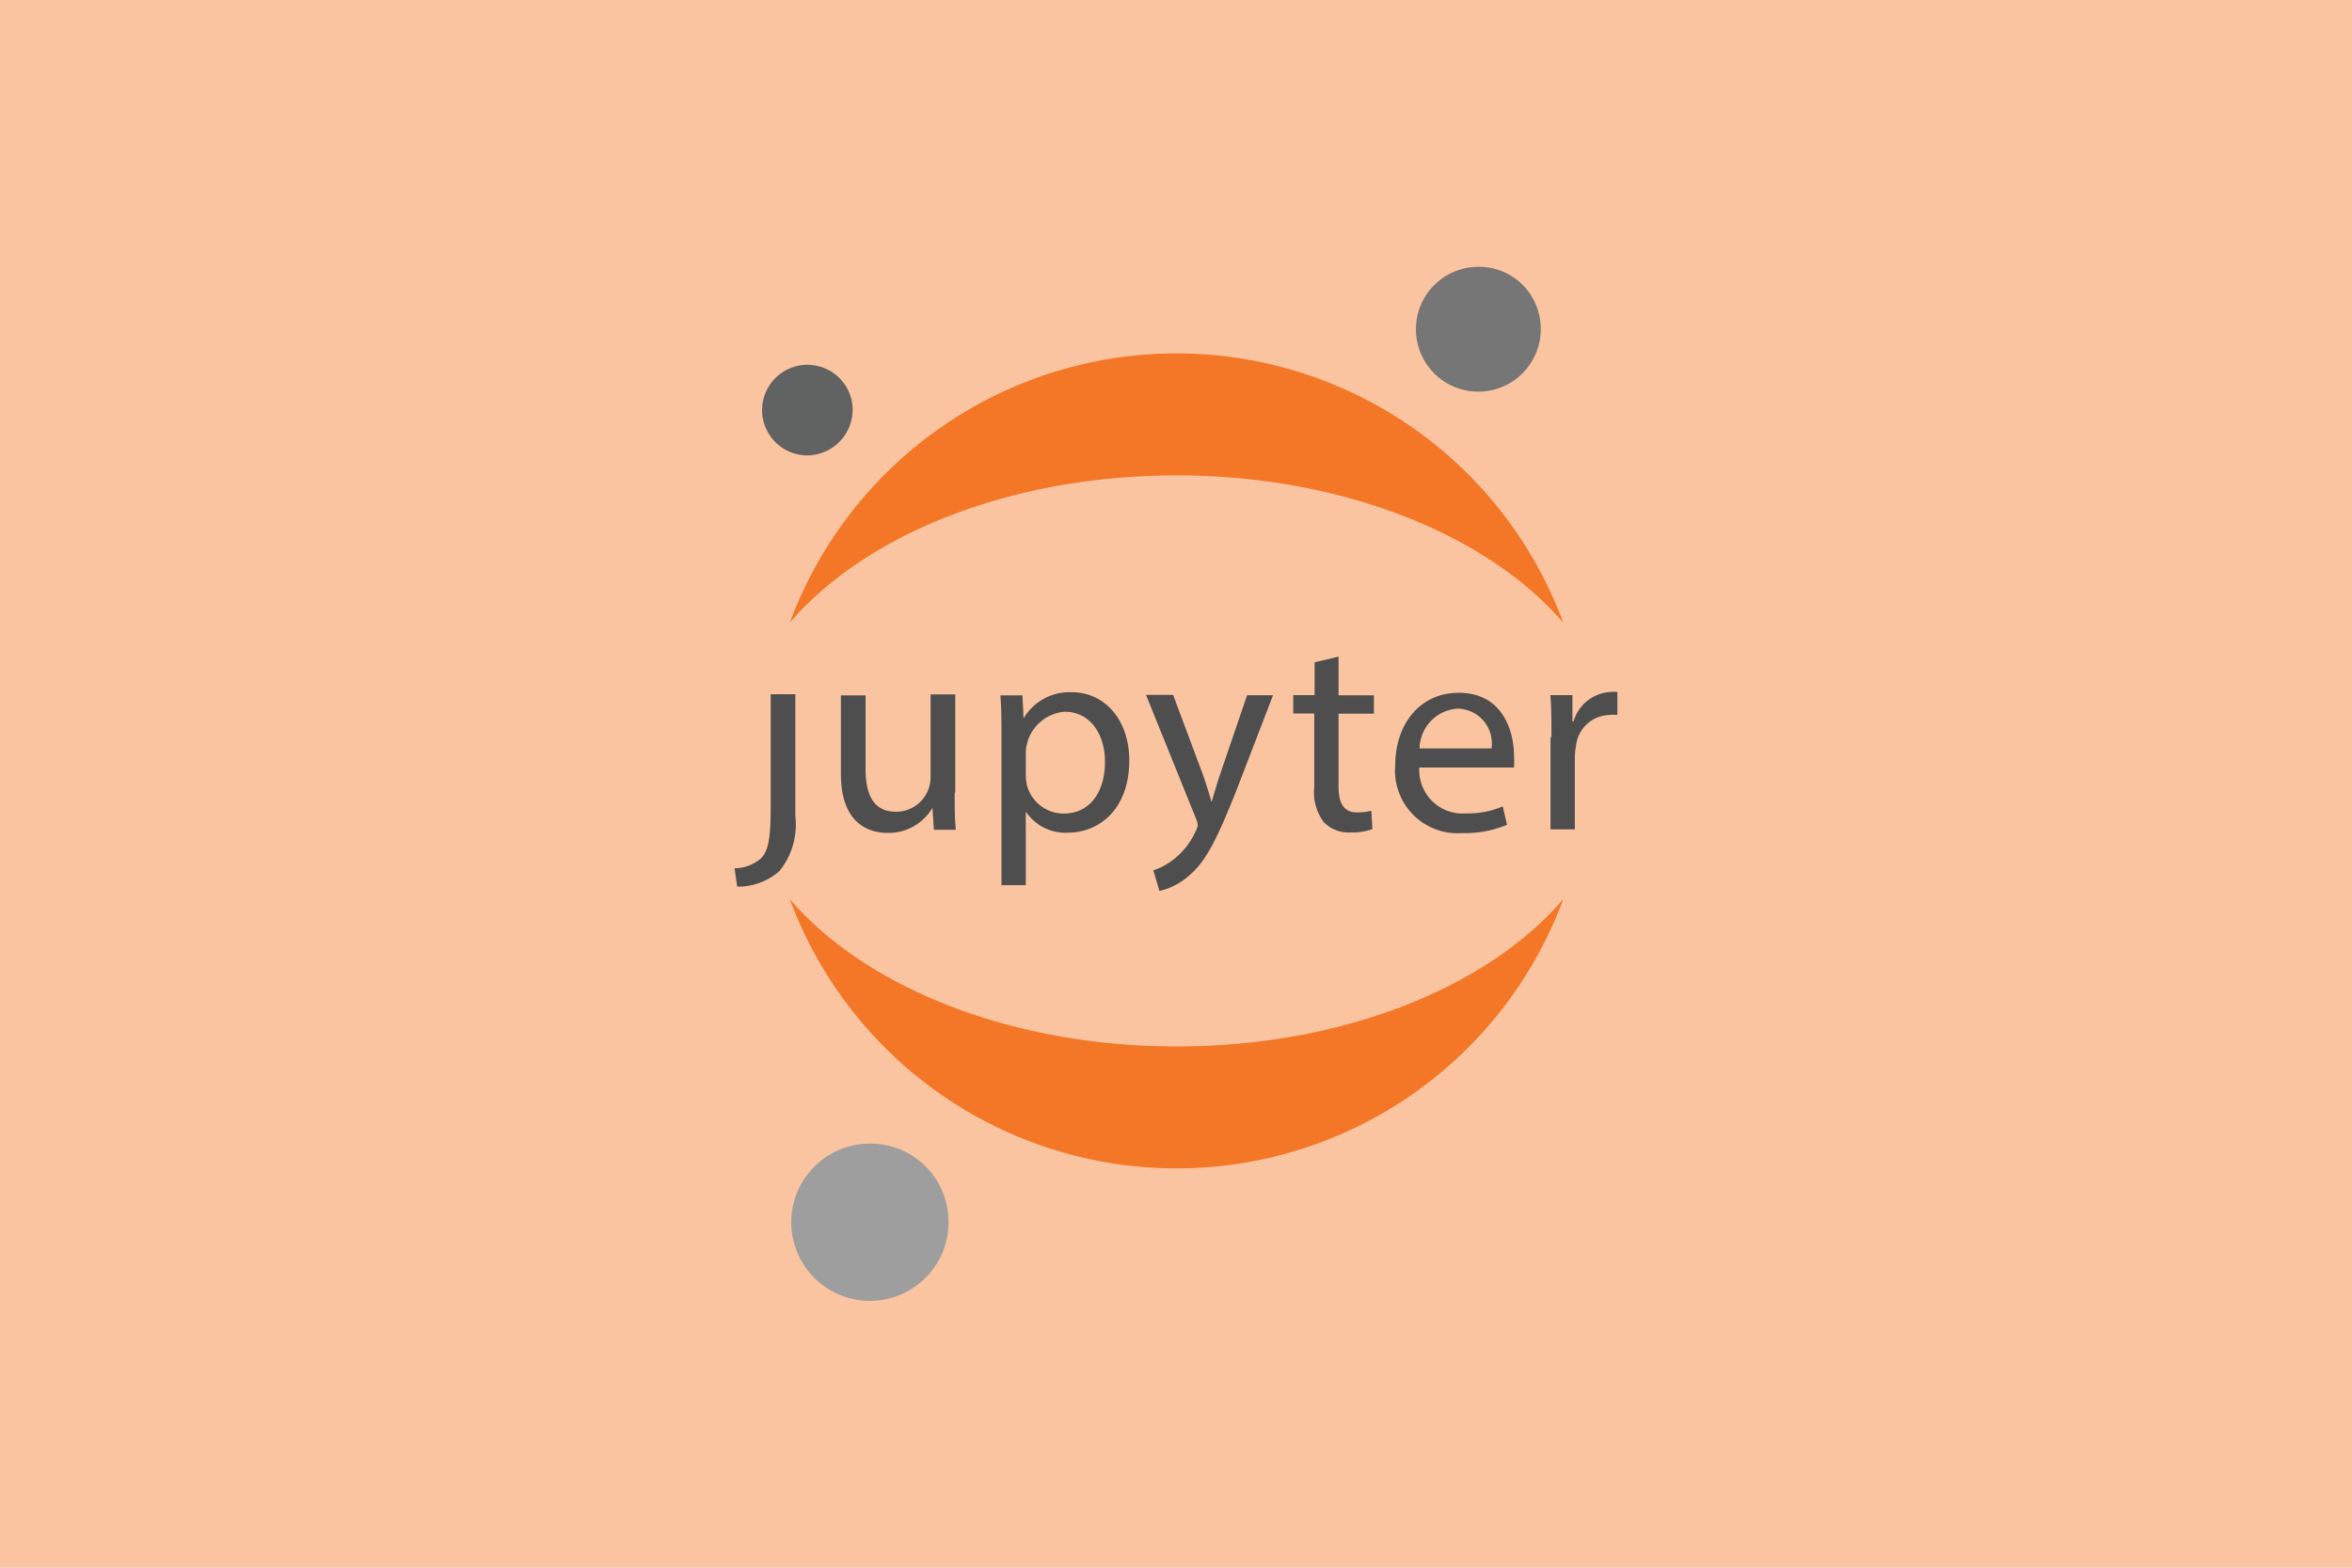 <svg xmlns="http://www.w3.org/2000/svg" xml:space="preserve" style="fill-rule:evenodd;clip-rule:evenodd;stroke-linejoin:round;stroke-miterlimit:2" viewBox="0 0 2400 1600"><path d="M0 0h2400v1600H0z" style="fill:#fbc4a0;fill-opacity:1"/><path d="M1.745 5.475c0 1.558-.125 2.066-.445 2.44-.357.321-.82.499-1.3.498l.125.891a3.05 3.05 0 0 0 2.03-.739 3.57 3.57 0 0 0 .783-2.671V0H1.745z" style="fill:#4e4e4e;fill-rule:nonzero" transform="translate(749.581 708.552)scale(21.106)"/><path d="M5.502 4.763c0 .668 0 1.264.053 1.781H4.496l-.071-1.06a2.46 2.46 0 0 1-2.164 1.211C1.229 6.695 0 6.134 0 3.846V.045h1.193v3.561c0 1.237.383 2.065 1.46 2.065a1.65 1.65 0 0 0 1.195-.487 1.68 1.68 0 0 0 .488-1.195V0h1.193v4.727z" style="fill:#4e4e4e;fill-rule:nonzero" transform="translate(858.064 708.763)scale(21.106)"/><path d="M.053 2.273c0-.828 0-1.505-.053-2.119h1.068l.054 1.113A2.58 2.58 0 0 1 3.454.002c1.585 0 2.778 1.327 2.778 3.303 0 2.333-1.433 3.49-2.982 3.49a2.3 2.3 0 0 1-2.021-1.023v3.561H.053zm1.176 1.736q.005.242.053.48a1.835 1.835 0 0 0 1.781 1.38c1.255 0 1.994-1.023 1.994-2.51 0-1.3-.695-2.413-1.95-2.413a2.045 2.045 0 0 0-1.878 1.95z" style="fill:#4e4e4e;fill-rule:nonzero" transform="translate(1020.788 706.442)scale(21.106)"/><path d="m1.318.018 1.433 3.837c.151.427.312.944.418 1.327.125-.392.259-.891.419-1.354l1.3-3.81h1.255L4.362 4.647c-.89 2.226-1.433 3.375-2.252 4.069a3.24 3.24 0 0 1-1.46.766l-.294-.997a3.2 3.2 0 0 0 1.042-.579 3.6 3.6 0 0 0 1.006-1.318.9.9 0 0 0 .098-.285 1 1 0 0 0-.08-.311L0 0h1.3z" style="fill:#4e4e4e;fill-rule:nonzero" transform="translate(1169.371 709.186)scale(21.106)"/><path d="M2.19 0v1.87H3.9v.89H2.19v3.508c0 .801.232 1.264.89 1.264q.353.006.695-.08l.053.89c-.34.118-.699.172-1.059.16a1.65 1.65 0 0 1-1.291-.498 2.4 2.4 0 0 1-.463-1.692V2.751H0v-.89h1.033V.276z" style="fill:#4e4e4e;fill-rule:nonzero" transform="translate(1319.643 670.14)scale(21.106)"/><path d="M1.177 3.579a2.1 2.1 0 0 0 1.363 2.13c.284.105.588.147.89.122a4.3 4.3 0 0 0 1.78-.338l.205.89a5.3 5.3 0 0 1-2.181.401A3.02 3.02 0 0 1 .18 4.791a3 3 0 0 1-.169-1.283C.011 1.549 1.177 0 3.082 0c2.137 0 2.671 1.87 2.671 3.063q.018.275 0 .552H1.15zm3.49-.89a1.7 1.7 0 0 0-.39-1.339A1.68 1.68 0 0 0 3.011.766a1.965 1.965 0 0 0-1.825 1.923z" style="fill:#4e4e4e;fill-rule:nonzero" transform="translate(1423.483 707.075)scale(21.106)"/><path d="M.053 2.192c0-.765 0-1.424-.053-2.03h1.068v1.274h.054A1.97 1.97 0 0 1 2.902.011q.17-.022.339 0v1.113a1.8 1.8 0 0 0-.41 0 1.666 1.666 0 0 0-1.593 1.513 3 3 0 0 0-.054.552v3.464H.009V2.201z" style="fill:#4e4e4e;fill-rule:nonzero" transform="translate(1581.986 706.02)scale(21.106)"/><path d="M6.031 2.836a3.022 3.022 0 0 1-3.44 3.172A3.02 3.02 0 0 1 .178 1.999 3.02 3.02 0 0 1 2.888.005a2.97 2.97 0 0 1 2.16.762 3 3 0 0 1 .983 2.069" style="fill:#767677;fill-rule:nonzero" transform="translate(1444.8 272.3)scale(21.106)"/><path d="M18.696 7.122C10.684 7.122 3.641 4.247 0 0a19.936 19.936 0 0 0 30.088 9.444A19.94 19.94 0 0 0 37.393 0C33.76 4.247 26.744 7.122 18.696 7.122" style="fill:#f37726;fill-rule:nonzero" transform="translate(805.933 917.709)scale(21.106)"/><path d="M18.696 5.897c8.013 0 15.055 2.876 18.697 7.123A19.933 19.933 0 0 0 0 13.02c3.641-4.256 10.648-7.123 18.696-7.123" style="fill:#f37726;fill-rule:nonzero" transform="translate(805.933 360.732)scale(21.106)"/><path d="M7.596 3.567A3.802 3.802 0 1 1 3.634.005a3.77 3.77 0 0 1 3.962 3.562" style="fill:#9e9e9e;fill-rule:nonzero" transform="translate(807.41 1167.177)scale(21.106)"/><path d="M2.251 4.379A2.19 2.19 0 0 1 .194 3.091 2.19 2.19 0 0 1 .589.696 2.189 2.189 0 0 1 4.378 2.1a2.217 2.217 0 0 1-2.127 2.279" style="fill:#616262;fill-rule:nonzero" transform="translate(777.651 372.34)scale(21.106)"/></svg>